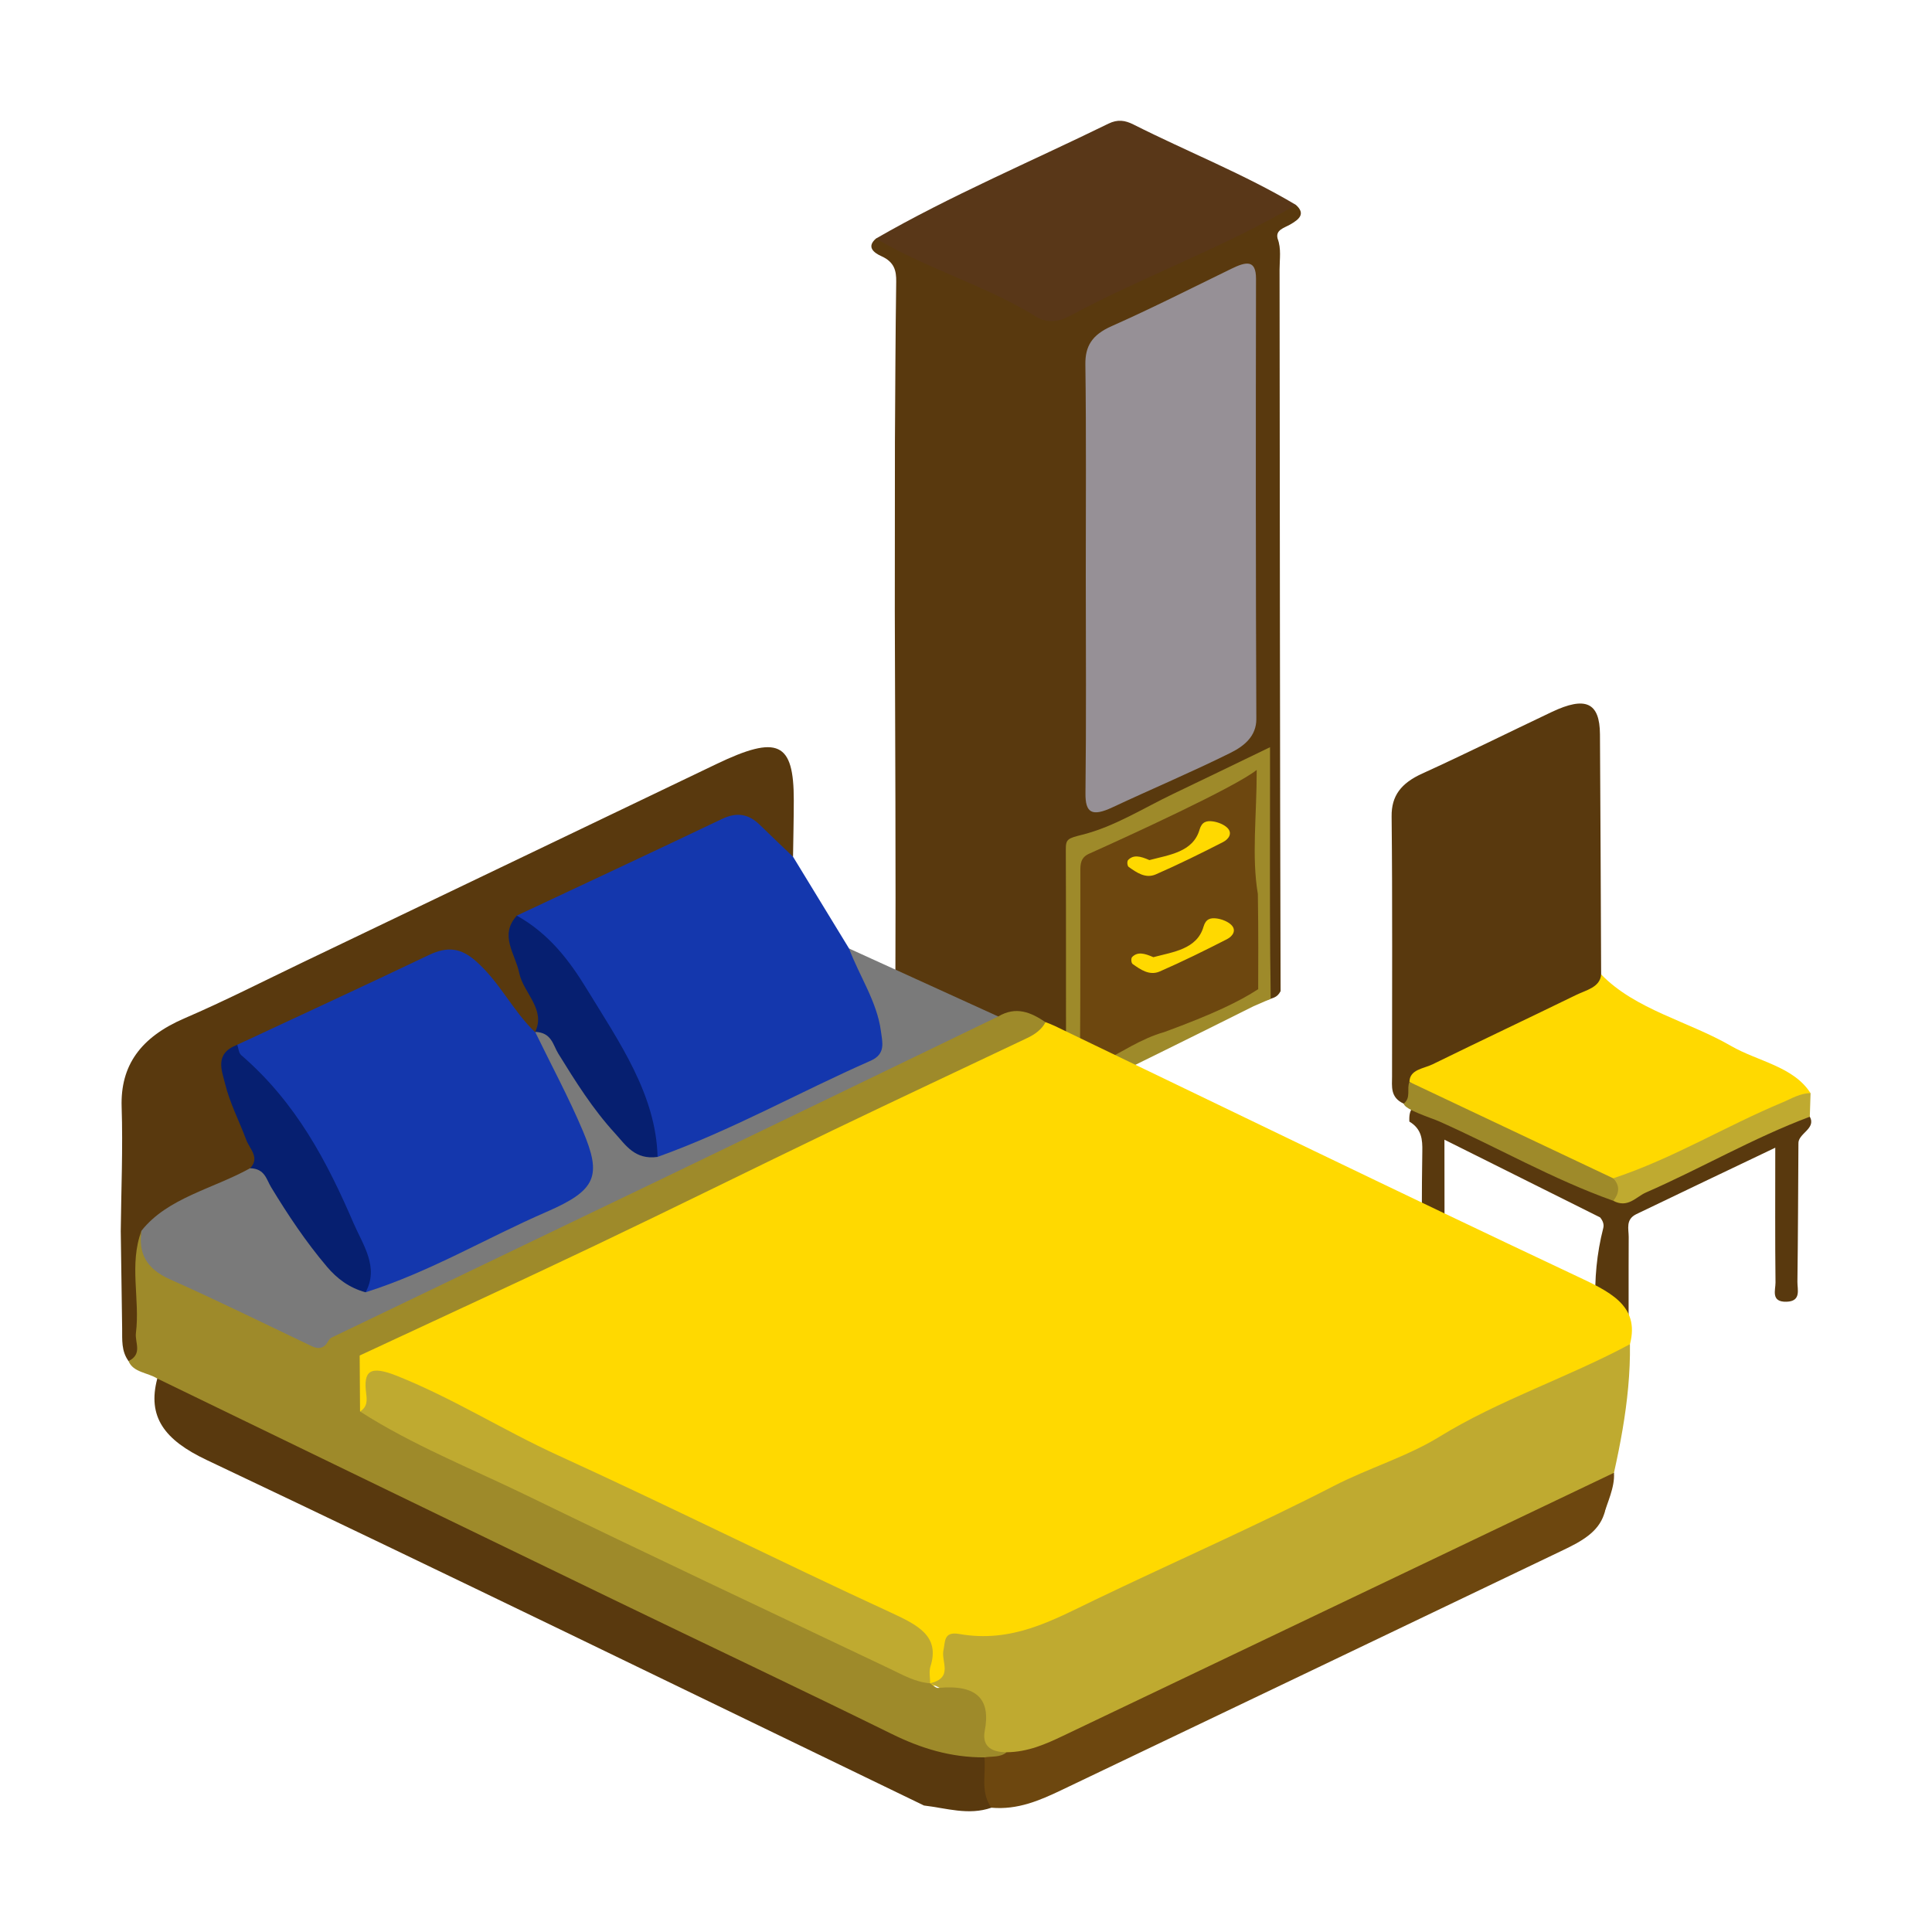 <svg width="80" height="80" viewBox="0 0 80 80" fill="none" xmlns="http://www.w3.org/2000/svg">
<path d="M58.124 45.7C57.558 45.441 57.642 44.988 57.642 44.565C57.64 40.977 57.662 37.391 57.624 33.804C57.614 32.952 58.015 32.43 58.891 32.032C60.697 31.209 62.465 30.33 64.254 29.482C65.657 28.817 66.242 29.086 66.251 30.407C66.274 33.72 66.284 37.034 66.3 40.347C66.527 41.151 65.687 41.304 65.143 41.568C63.382 42.422 61.632 43.291 59.862 44.132C59.424 44.34 58.923 44.493 58.769 44.961C58.625 45.25 58.753 45.705 58.124 45.7Z" fill="#59390E"/>
<path d="M58.362 44.801C58.37 44.279 58.95 44.253 59.32 44.071C61.294 43.103 63.288 42.163 65.265 41.199C65.689 40.992 66.258 40.883 66.3 40.347C67.714 41.81 69.911 42.288 71.676 43.309C72.783 43.95 74.266 44.156 74.971 45.266C72.381 46.682 69.786 48.091 66.842 48.972C63.891 47.758 60.926 46.562 58.362 44.801Z" fill="#FFD900"/>
<path d="M74.469 47.362C74.457 49.266 74.452 51.17 74.427 53.074C74.423 53.394 74.595 53.882 73.979 53.902C73.313 53.922 73.523 53.412 73.52 53.107C73.499 51.32 73.51 49.533 73.51 47.524C71.504 48.482 69.628 49.373 67.76 50.274C67.302 50.495 67.442 50.889 67.441 51.225C67.432 52.897 67.443 54.569 67.434 56.24C67.432 56.651 67.591 57.111 67.033 57.393C66.871 57.326 66.709 57.26 66.547 57.193C66.017 55.087 65.843 52.975 66.388 50.85C66.428 50.693 66.367 50.542 66.256 50.409C64.187 49.376 62.118 48.344 59.811 47.192C59.811 49.191 59.823 50.961 59.8 52.73C59.795 53.069 60.063 53.652 59.329 53.633C58.63 53.614 58.899 53.039 58.894 52.699C58.868 51.024 58.869 49.349 58.895 47.674C58.903 47.19 58.875 46.752 58.359 46.442C58.3 45.384 59.133 45.94 59.499 46.084C60.752 46.578 61.908 47.227 63.125 47.783C64.341 48.338 65.534 48.929 66.786 49.423C67.711 49.524 68.342 48.986 69.037 48.653C70.56 47.922 72.078 47.182 73.603 46.452C73.99 46.266 74.39 45.832 74.94 46.242C75.218 46.742 74.438 46.934 74.469 47.362Z" fill="#59390E"/>
<path d="M66.804 49.723C64.267 48.817 62 47.504 59.577 46.428C59.278 46.295 58.173 45.954 58.124 45.7C58.441 45.444 58.238 45.092 58.362 44.801C61.175 46.131 63.987 47.461 66.799 48.791C67.418 49.1 67.421 49.41 66.804 49.723Z" fill="#9E8A2A"/>
<path d="M66.804 49.723C67.05 49.411 67.092 49.1 66.799 48.791C69.289 47.968 71.446 46.631 73.828 45.64C74.197 45.486 74.533 45.267 74.972 45.265C74.962 45.59 74.951 45.916 74.94 46.241C72.571 47.132 70.441 48.38 68.148 49.382C67.749 49.558 67.403 50.042 66.804 49.723Z" fill="#BFAA30"/>
<path d="M37.052 25.324C37.053 22.982 37.056 20.64 37.057 18.298C37.072 16.089 37.078 13.879 37.11 11.67C37.117 11.213 37.037 10.851 36.497 10.608C36.167 10.46 35.875 10.217 36.276 9.875C38.096 10.367 39.832 11.058 41.339 12.005C42.873 12.97 44.135 13.053 45.719 12.085C47.905 10.75 50.511 9.973 52.741 8.674C53.007 8.519 53.308 8.394 53.66 8.484C54.075 8.854 53.794 9.084 53.423 9.297C53.169 9.442 52.807 9.521 52.904 9.882C53.062 10.302 52.984 10.734 52.984 11.16C52.998 20.943 52.996 31.261 53.027 41.042C52.869 41.334 52.722 41.315 52.248 41.466C51.731 41.63 52.19 39.797 52.189 39.372C52.178 37.189 52.19 35.006 52.182 32.823C52.178 31.537 52.147 31.537 50.734 32.148C48.746 33.008 47.026 34.271 44.844 34.843C44.265 34.995 44.528 35.439 44.527 35.75C44.516 38.518 44.511 41.286 44.523 44.054C44.525 44.444 44.556 44.834 44.407 45.212C43.891 45.623 43.541 45.172 43.186 45.01C41.465 44.22 39.788 43.363 38.054 42.594C37.281 42.251 37.072 41.815 37.075 41.111C37.097 35.849 37.066 30.586 37.052 25.324Z" fill="#59390E"/>
<path d="M53.66 8.484C50.699 10.241 47.342 11.441 44.299 13.083C43.82 13.341 43.346 13.388 42.877 13.098C40.819 11.821 38.353 11.123 36.276 9.876C39.351 8.104 42.684 6.694 45.899 5.12C46.282 4.933 46.586 4.98 46.936 5.156C49.166 6.281 51.532 7.215 53.66 8.484Z" fill="#593718"/>
<path d="M52.617 41.364C52.322 41.478 52.617 41.364 51.909 41.664C49.509 42.868 47.094 44.051 44.684 45.24C44.594 45.242 44.506 45.245 44.417 45.248C44.061 45.021 44.142 44.693 44.141 44.39C44.138 41.321 44.146 38.252 44.133 35.183C44.131 34.743 44.209 34.716 44.818 34.563C46.157 34.225 47.343 33.463 48.587 32.869C49.828 32.276 51.063 31.677 52.589 30.94C52.589 31.581 52.589 32.017 52.589 32.454C52.588 34.824 52.579 37.193 52.596 39.563C52.598 39.975 52.617 40.808 52.617 41.364Z" fill="#9E8A2A"/>
<path d="M44.96 23.855C44.959 20.934 44.982 18.012 44.943 15.091C44.933 14.34 45.21 13.869 46.03 13.505C47.711 12.758 49.34 11.931 50.986 11.13C51.595 10.833 52.01 10.739 52.009 11.543C51.998 17.619 51.996 23.695 52.022 29.771C52.025 30.475 51.532 30.887 50.95 31.175C49.351 31.969 47.686 32.67 46.063 33.431C45.212 33.829 44.939 33.656 44.947 32.852C44.982 29.853 44.962 26.854 44.96 23.855Z" fill="#969096"/>
<path d="M52.038 31.88C52.038 33.816 51.822 35.446 52.085 37.02C52.113 38.743 52.099 39.906 52.099 40.959C51.322 41.467 50.241 41.99 48.21 42.736C47.258 43 46.434 43.581 45.548 44.014C44.989 44.287 44.716 44.211 44.721 43.611C44.741 41.092 44.732 38.572 44.735 36.053C44.735 35.778 44.747 35.508 45.097 35.351C46.649 34.655 51.148 32.598 52.038 31.88Z" fill="#6D470F"/>
<path d="M47.758 39.635C48.565 39.419 49.563 39.309 49.834 38.376C49.928 38.053 50.117 37.993 50.397 38.034C50.607 38.065 50.846 38.163 50.982 38.295C51.215 38.522 51.042 38.769 50.806 38.89C49.894 39.356 48.972 39.812 48.024 40.226C47.593 40.414 47.224 40.144 46.904 39.921C46.838 39.876 46.824 39.684 46.881 39.627C47.099 39.407 47.374 39.465 47.758 39.635Z" fill="#FFD900"/>
<path d="M47.594 35.615C48.401 35.399 49.399 35.289 49.67 34.356C49.764 34.033 49.953 33.973 50.233 34.014C50.443 34.045 50.682 34.143 50.818 34.275C51.051 34.502 50.878 34.749 50.641 34.87C49.729 35.336 48.807 35.792 47.86 36.206C47.429 36.394 47.06 36.124 46.74 35.901C46.674 35.855 46.659 35.664 46.717 35.607C46.935 35.387 47.21 35.445 47.594 35.615Z" fill="#FFD900"/>
<path d="M67.493 55.66C67.917 54.036 66.623 53.471 65.188 52.795C57.984 49.401 50.837 45.925 43.669 42.479C43.549 42.422 43.419 42.376 43.294 42.325C39.482 43.984 35.801 45.837 32.076 47.623C26.771 50.167 21.457 52.701 16.169 55.27C15.611 55.541 14.984 55.753 14.656 56.273C14.438 56.945 14.417 57.616 14.665 58.285C15.267 58.835 15.404 58.28 15.428 57.995C15.52 56.901 16.21 57.162 16.926 57.501C17.94 57.981 18.941 58.483 19.936 58.989C24.632 61.377 29.453 63.579 34.263 65.8C34.797 66.047 35.23 66.448 35.788 66.62C37.465 67.138 38.549 67.962 38.325 69.585C38.397 69.688 38.498 69.76 38.63 69.805C39.49 69.789 39.353 69.219 39.421 68.787C39.479 68.424 39.5 68.026 40.081 68.056C43.393 68.222 45.668 66.296 48.314 65.177C52.013 63.614 55.546 61.775 59.124 60.028C61.688 58.775 64.386 57.688 66.809 56.23C67.08 56.067 67.316 55.892 67.493 55.66Z" fill="#FFD900"/>
<path d="M67.493 55.66C64.934 57.037 62.071 57.971 59.601 59.494C58.268 60.315 56.665 60.791 55.235 61.528C51.999 63.194 48.623 64.669 45.326 66.254C43.58 67.094 41.905 68.046 39.715 67.659C39.066 67.545 39.145 67.984 39.067 68.329C38.96 68.802 39.49 69.468 38.516 69.701C39.842 70.283 40.629 71.143 40.668 72.44C40.674 72.647 41.069 72.727 41.346 72.774C42.332 72.896 43.182 72.565 44.006 72.189C48.88 69.963 53.646 67.579 58.483 65.298C60.555 64.321 62.649 63.37 64.673 62.325C65.504 61.896 66.09 61.757 66.423 62.699C66.999 60.376 67.524 58.047 67.493 55.66Z" fill="#BFAA30"/>
<path d="M35.157 39.275C34.384 38.009 33.611 36.743 32.838 35.476C32.589 35.108 32.462 34.695 32.107 34.361C31.056 33.374 30.634 33.303 29.23 33.909C26.994 34.873 24.845 35.97 22.614 36.941C22.089 37.171 21.515 37.393 21.272 37.91C21.947 38.923 23.065 39.651 23.727 40.694C25.102 42.861 26.423 45.032 26.934 47.477C26.974 47.669 27.062 47.849 27.23 47.994C27.735 48.204 28.13 47.948 28.536 47.77C30.895 46.736 33.165 45.567 35.522 44.531C36.721 44.004 37.028 43.289 36.724 42.22C36.416 41.146 36.073 40.112 35.157 39.275Z" fill="#1437AD"/>
<path d="M21.401 37.913C24.233 36.583 27.071 35.261 29.891 33.914C30.549 33.6 31.024 33.726 31.475 34.167C31.923 34.607 32.383 35.04 32.838 35.476C32.849 34.697 32.868 33.918 32.869 33.14C32.872 30.724 32.212 30.416 29.658 31.641C23.944 34.38 18.231 37.121 12.515 39.859C10.894 40.636 9.297 41.452 7.637 42.167C5.812 42.953 4.981 44.13 5.037 45.837C5.093 47.549 5.018 49.263 5 50.976C5.02 52.321 5.041 53.667 5.058 55.013C5.064 55.473 5.017 55.94 5.322 56.359C6.16 56.203 5.958 55.614 6.002 55.161C6.124 53.903 5.872 52.637 6.098 51.382C6.504 50.486 7.484 50.109 8.36 49.624C9.084 49.224 9.952 49.017 10.563 48.471C11.071 47.792 10.486 47.224 10.306 46.608C10.013 45.6 9.138 44.621 10.021 43.538C12.554 42.163 15.27 41.058 17.9 39.829C18.489 39.554 18.956 39.699 19.404 40.055C20.085 40.598 20.559 41.261 21.039 41.924C21.299 42.285 21.527 42.679 22.043 42.854C22.187 42.856 22.311 42.815 22.422 42.74C22.879 42.298 22.542 41.875 22.379 41.447C21.938 40.292 21.293 39.175 21.401 37.913Z" fill="#59390E"/>
<path d="M6.513 57.083C6.091 58.669 6.809 59.626 8.551 60.452C18.493 65.165 28.364 69.981 38.259 74.762C39.186 74.87 40.102 75.182 41.05 74.854C41.304 74.171 41.192 73.501 40.953 72.835C39.565 72.223 38.005 72.006 36.611 71.326C27.847 67.049 19.053 62.815 10.235 58.614C9.041 58.046 7.975 57.217 6.513 57.083Z" fill="#59390E"/>
<path d="M10.358 48.373C8.844 49.22 6.939 49.594 5.859 50.961C5.621 52.512 5.686 52.659 7.228 53.376C8.888 54.149 10.516 54.968 12.194 55.715C12.639 55.914 13.078 56.182 13.613 55.89C16.932 54.082 20.444 52.543 23.856 50.864C29.36 48.154 34.936 45.548 40.467 42.876C40.839 42.696 41.394 42.617 41.335 42.09C39.276 41.152 37.216 40.214 35.156 39.275C35.584 40.415 36.313 41.474 36.475 42.687C36.538 43.158 36.688 43.643 36.051 43.923C33.093 45.223 30.314 46.798 27.23 47.905C25.376 46.852 24.557 45.178 23.506 43.639C23.212 43.208 23.1 42.527 22.161 42.728L22.174 42.759C21.813 43.216 22.223 43.573 22.422 43.94C23.036 45.072 23.594 46.223 23.958 47.425C24.352 48.725 24.122 49.175 22.727 49.782C20.215 50.875 17.893 52.257 15.251 53.142C13.945 52.88 13.548 51.88 12.886 51.108C12.316 50.442 11.994 49.656 11.498 48.953C11.255 48.607 11.07 48.111 10.358 48.373Z" fill="#7A7A7A"/>
<path d="M40.761 72.769C40.833 73.466 40.582 74.194 41.05 74.853C42.14 74.951 43.06 74.55 43.951 74.125C50.885 70.816 57.811 67.496 64.74 64.18C65.481 63.825 66.181 63.444 66.422 62.699C66.525 62.28 66.879 61.584 66.83 60.985C64.213 62.23 61.155 63.697 58.625 64.903C53.76 67.225 48.896 69.548 44.032 71.871C43.299 72.222 42.557 72.55 41.68 72.557C41.399 72.702 41.005 72.512 40.761 72.769Z" fill="#6D470F"/>
<path d="M41.335 42.09C36.698 44.33 32.064 46.573 27.423 48.807C22.861 51.004 18.291 53.19 13.729 55.387C13.623 55.438 13.575 55.574 13.5 55.67C13.807 56.151 14.274 56.301 14.892 56.13C18.14 54.614 21.401 53.117 24.633 51.577C27.939 50.002 31.211 48.378 34.509 46.791C37.174 45.511 39.855 44.255 42.528 42.986C42.858 42.83 43.138 42.626 43.293 42.326C42.697 41.924 42.078 41.648 41.335 42.09Z" fill="#9E8A2A"/>
<path d="M14.893 56.13C14.429 55.977 13.964 55.823 13.5 55.67C13.325 55.859 13.132 55.85 12.896 55.737C10.95 54.809 9.02 53.856 7.043 52.977C6.009 52.518 5.73 51.846 5.859 50.961C5.335 52.358 5.804 53.792 5.628 55.2C5.58 55.59 5.915 56.066 5.322 56.36C5.516 56.833 6.123 56.834 6.513 57.083C12.812 60.136 19.109 63.192 25.411 66.24C29.25 68.097 33.111 69.922 36.933 71.803C38.133 72.393 39.365 72.776 40.761 72.769C41.074 72.717 41.424 72.779 41.681 72.557C40.96 72.554 40.667 72.237 40.777 71.666C41.022 70.397 40.493 69.735 38.845 69.894C38.746 69.904 38.627 69.769 38.517 69.701C36.832 68.565 34.85 67.835 32.999 66.926C27.474 64.213 21.854 61.636 16.309 58.951C15.862 58.735 15.399 58.569 14.909 58.446C14.903 57.674 14.898 56.902 14.893 56.13Z" fill="#9E8A2A"/>
<path d="M14.908 58.446C17.054 59.826 19.5 60.799 21.827 61.93C26.814 64.355 31.841 66.722 36.857 69.104C37.38 69.353 37.887 69.651 38.516 69.702C38.517 69.468 38.459 69.221 38.529 69.002C38.929 67.744 38.006 67.288 36.854 66.757C32.244 64.634 27.728 62.371 23.109 60.263C20.842 59.228 18.788 57.912 16.448 56.976C15.31 56.521 15.045 56.765 15.162 57.698C15.195 57.961 15.226 58.252 14.908 58.446Z" fill="#BFAA30"/>
<path d="M22.161 42.727C22.845 42.755 22.896 43.268 23.116 43.625C23.823 44.768 24.535 45.913 25.473 46.936C25.901 47.403 26.284 48.039 27.229 47.905C27.163 45.326 25.65 43.166 24.304 40.964C23.587 39.791 22.754 38.676 21.401 37.914C20.658 38.73 21.338 39.496 21.5 40.289C21.669 41.113 22.612 41.791 22.161 42.727Z" fill="#061F70"/>
<path d="M15.137 53.511C17.808 52.667 20.124 51.268 22.637 50.178C24.69 49.286 24.927 48.7 24.136 46.831C23.554 45.453 22.833 44.114 22.174 42.758C21.224 41.851 20.716 40.694 19.715 39.806C19.096 39.256 18.539 39.173 17.756 39.547C15.125 40.804 12.47 42.026 9.825 43.261C9.482 43.641 9.794 43.922 10.054 44.187C12.74 46.922 14.348 50.062 15.137 53.511Z" fill="#1437AD"/>
<path d="M15.137 53.511C15.709 52.469 15.022 51.538 14.636 50.641C13.552 48.123 12.278 45.668 9.991 43.693C9.878 43.595 9.878 43.408 9.825 43.262C8.865 43.626 9.187 44.327 9.322 44.881C9.514 45.67 9.908 46.423 10.195 47.197C10.337 47.578 10.775 47.938 10.357 48.374C10.97 48.39 11.029 48.837 11.229 49.164C11.919 50.3 12.656 51.411 13.539 52.453C13.95 52.937 14.448 53.322 15.137 53.511Z" fill="#061F70"/>
</svg>
